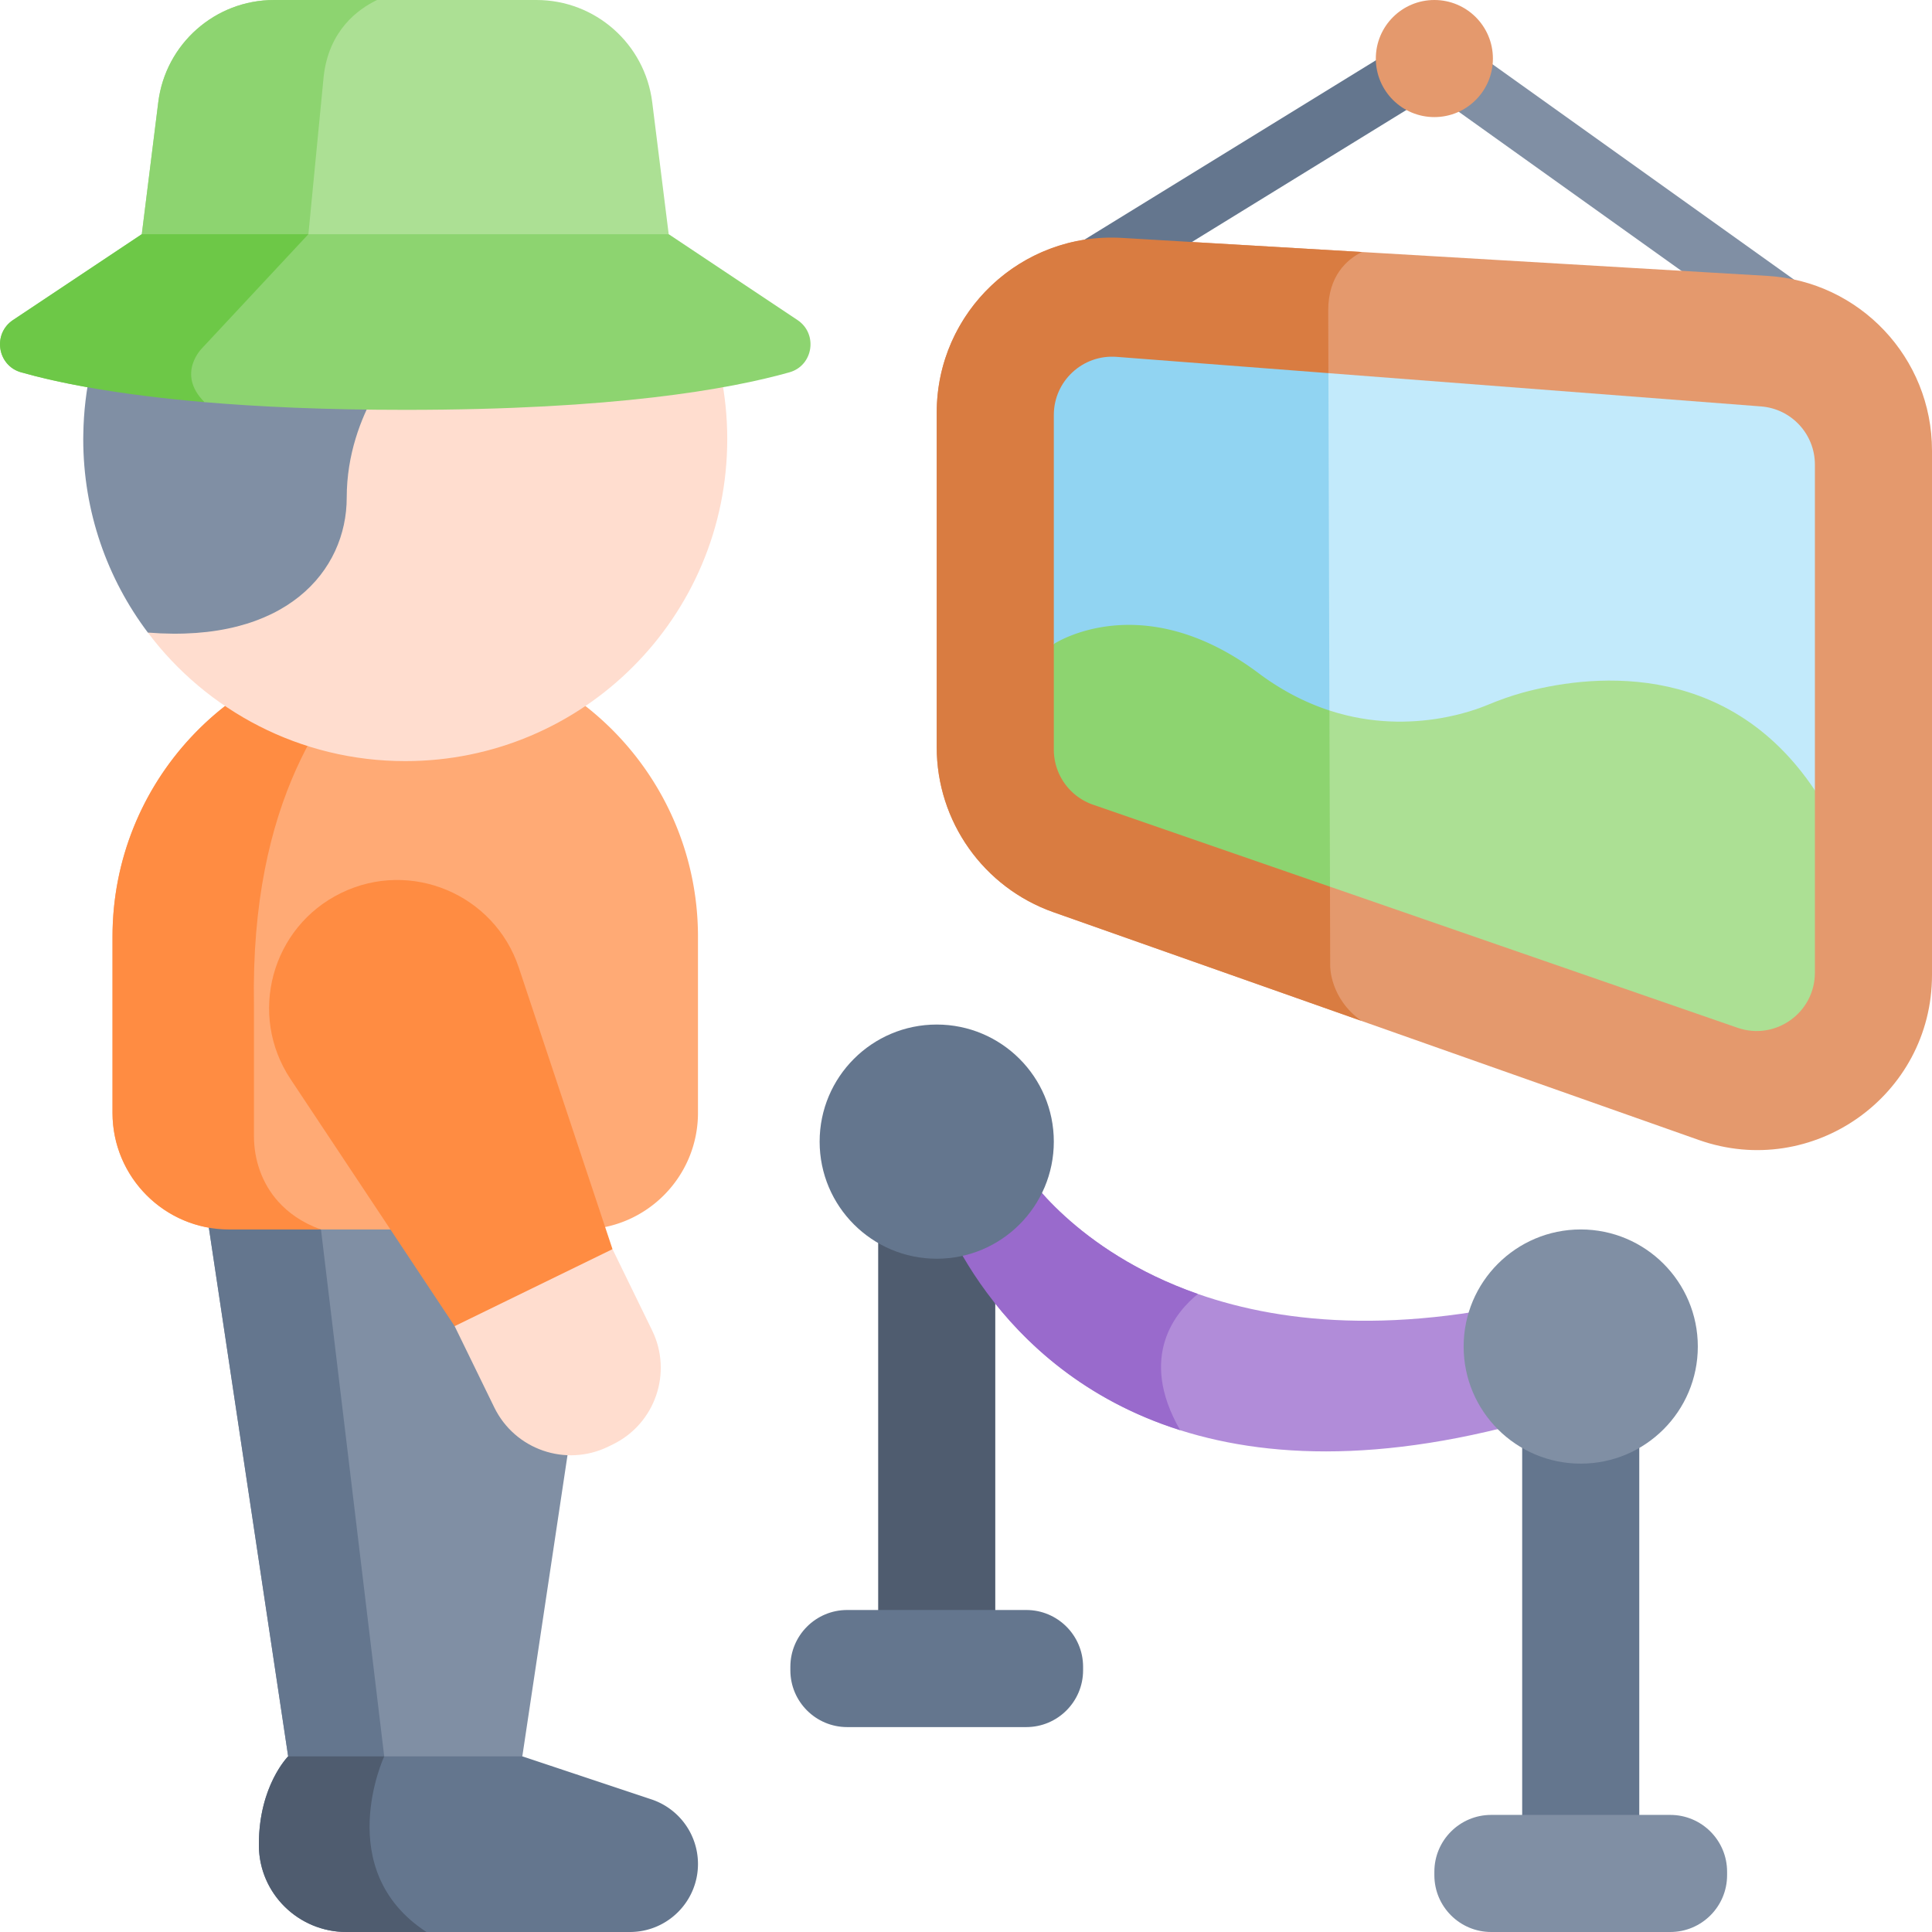 <svg viewBox="0 0 512 512" xmlns="http://www.w3.org/2000/svg"><g><path d="M232.727 318.061h31.03v124.121h-31.03z" fill="#4f5c6f"></path><path d="M275.225 70.999 375.546 9.253v18.144l-92.222 56.759a7.729 7.729 0 0 1-10.633-2.535c-2.236-3.626-1.103-8.386 2.534-10.622z" fill="#64768e"></path><path d="M495.02 97.581a7.725 7.725 0 0 1-6.295 3.235 7.729 7.729 0 0 1-4.492-1.432l-99.538-71.112V9.294l108.522 77.51a7.734 7.734 0 0 1 1.803 10.777zM161.696 310.307 138.421 465.45l-31.032 12.364-5.842-2.329-25.181-10.035-23.274-155.143z" fill="#808fa4"></path><path d="m102.969 475.012-1.422.473-25.181-10.035-23.274-155.143h26.994l4.976 15.517z" fill="#64768e"></path><path d="M184.971 248.242v46.673c0 17.062-13.837 30.909-30.909 30.909h-69l-21.111-3.297-8.593 2.823h-.01c-14.507-2.535-25.531-15.207-25.531-30.435v-46.673c0-40.882 31.63-74.378 71.75-77.355a77.801 77.801 0 0 1 5.821-.216c21.43 0 40.82 8.686 54.864 22.718 14.033 14.043 22.719 33.433 22.719 54.853z" fill="#ffaa75"></path><path d="M85.062 325.824H60.726c-17.072 0-30.909-13.847-30.909-30.909v-46.673c0-40.882 31.63-74.378 71.75-77.355C86.71 185.836 66.336 211.96 67.3 266.241v34.843c0 6.353 2.167 12.592 6.411 17.319 2.604 2.901 6.251 5.627 11.351 7.421z" fill="#ff8c42"></path><path d="M192.729 116.363c0 47.136-38.204 85.34-85.34 85.34-27.88 0-52.638-13.373-68.206-34.062L48.734 54.4c15.279-14.486 35.937-23.367 58.655-23.367 47.136 0 85.34 38.204 85.34 85.33z" fill="#ffddcf"></path><path d="m107.399 93.088-.01.01c-.474.474-15.506 15.867-15.506 38.781 0 19.349-16.083 38.698-52.7 35.762-10.756-14.28-17.124-32.032-17.124-51.278 0-.443 0-.886.021-1.329.35-23.872 10.519-45.375 26.654-60.633 29.445 16.732 59.283 34.741 58.665 38.687z" fill="#808fa4"></path><path d="m177.212 62.066-69.824 21.636-37.74-11.694-32.073-9.942 4.368-34.989C43.881 11.612 57.027.001 72.616.001h69.556c15.588 0 28.735 11.612 30.672 27.076z" fill="#ace094"></path><path d="M99.929.001C94.86 2.422 87.174 8.037 85.783 20.195l-4.739 48.929s-4.533 1.154-11.395 2.885l-32.073-9.942 4.368-34.989C43.881 11.612 57.027.001 72.616.001z" fill="#8dd470"></path><path d="M209.193 98.673c-15.774 4.451-46.436 9.942-101.794 9.942-21.162 0-38.719-.804-53.205-2.04l-19.442-6.326-11.581 2.37h-.01c-7.243-1.298-13.013-2.658-17.556-3.946-6.336-1.782-7.634-10.2-2.163-13.858l34.134-22.749h139.637l34.134 22.749c5.47 3.658 4.182 12.075-2.154 13.858z" fill="#8dd470"></path><path d="M54.194 106.575c-23.429-2.009-38.853-5.152-48.589-7.902-6.336-1.782-7.634-10.2-2.163-13.858l34.134-22.749h44.149L53.617 92.202s-7.037 6.769.577 14.373z" fill="#6dc847"></path><path d="M184.971 493.969c0 9.953-8.078 18.03-18.041 18.03H91.79c-12.662 0-23.058-10.148-23.182-22.811v-.464c0-15.516 7.758-23.274 7.758-23.274h62.066l34.206 11.405a18.033 18.033 0 0 1 12.333 17.114z" fill="#64768e"></path><path d="M113.014 511.999H91.79c-12.662 0-23.058-10.148-23.182-22.811v-.464c0-15.516 7.758-23.274 7.758-23.274h25.459s-14.022 30.095 11.189 46.549z" fill="#4f5c6f"></path><path d="m162.318 331.038-16.298 17.974-25.537 2.43-43.493-65.476c-11.364-17.108-5.059-40.309 13.4-49.313 18.46-9.003 40.624.313 47.109 19.8z" fill="#ff8c42"></path><path d="m162.42 382.775-1.23.6c-11.213 5.469-24.735.812-30.204-10.4l-10.502-21.533 41.835-20.404 10.502 21.533c5.468 11.213.812 24.735-10.401 30.204z" fill="#ffddcf"></path><path d="M511.999 119.392V258.39c0 31.991-31.63 54.369-61.798 43.716l-89.399-31.558-81.631-28.807c-18.535-6.542-30.93-24.058-30.93-43.716v-88.688c0-23.285 17.103-42.366 39.141-45.807l7.48 1.824 20.998-1.216 45.045 2.648 107.45 6.326c24.511 1.441 43.644 21.728 43.644 46.28z" fill="#e4996d"></path><path d="m360.802 270.548-81.631-28.807c-18.535-6.542-30.93-24.058-30.93-43.716v-88.688c0-26.685 22.461-47.858 49.084-46.292l63.58 3.74c-3.946 1.978-8.912 6.295-8.912 15.485l.525 173.73s-.144 8.582 8.284 14.548z" fill="#d97c41"></path><path d="M480.966 123.111v86.339l-98.724 20.575-29.858-17.206-73.11-42.15 15.64-48.939 57.13-22.842 114.652 8.819c8.058.62 14.27 7.337 14.27 15.404z" fill="#c2eafb"></path><path d="m352.384 212.82-73.11-42.15v-60.695c0-8.995 7.665-16.093 16.639-15.403l56.131 4.317z" fill="#91d4f2"></path><path d="M480.966 209.451v48.321c0 10.622-10.468 18.072-20.503 14.599l-108.007-37.39-11.251-26.705 11.107-19.988c11.23 3.668 21.564 3.369 29.312 2.061h.01c6.017-1.02 10.478-2.658 12.611-3.544 3.009-1.257 6.069-2.359 9.211-3.225 16.156-4.441 53.69-9.86 77.51 25.871z" fill="#ace094"></path><path d="m352.457 234.982-62.787-21.729a15.449 15.449 0 0 1-10.396-14.599V170.67s23.274-15.516 54.297 7.758a66.982 66.982 0 0 0 5.533 3.74 63.071 63.071 0 0 0 13.209 6.12z" fill="#8dd470"></path><circle cx="380.121" cy="15.515" fill="#e4996d" r="15.515"></circle><path d="M418.911 341.33v31.033c-46.446 15.485-80.879 14.661-106.152 6.656-23.491-7.428-39.059-21.059-49.001-33.536v-.01l-3.483-10.406-5.162-2.256h-.011c-4.966-8.582-6.862-14.744-6.862-14.744l23.275-7.758s13.25 21.193 45.941 32.609h.01c23.245 8.127 56.318 11.301 101.445-1.588z" fill="#b18cd9"></path><path d="M312.759 379.018c-50.701-16.042-64.518-60.953-64.518-60.953l23.275-7.758s13.25 21.193 45.941 32.609c-5.574 4.503-16.073 16.362-4.698 36.102z" fill="#996acc"></path><g fill="#64768e"><circle cx="248.242" cy="302.545" fill="#64768e" r="31.03"></circle><path d="M271.971 457.697h-47.458c-8.317 0-15.059-6.742-15.059-15.059v-.913c0-8.317 6.742-15.059 15.059-15.059h47.458c8.317 0 15.059 6.742 15.059 15.059v.913c0 8.317-6.742 15.059-15.059 15.059zM403.394 372.364h31.03v124.121h-31.03z" fill="#64768e"></path></g><circle cx="418.909" cy="356.848" fill="#808fa4" r="31.03"></circle><path d="M442.638 512H395.18c-8.317 0-15.059-6.742-15.059-15.059v-.913c0-8.317 6.742-15.059 15.059-15.059h47.458c8.317 0 15.059 6.742 15.059 15.059v.913c0 8.317-6.743 15.059-15.059 15.059z" fill="#808fa4"></path></g></svg>